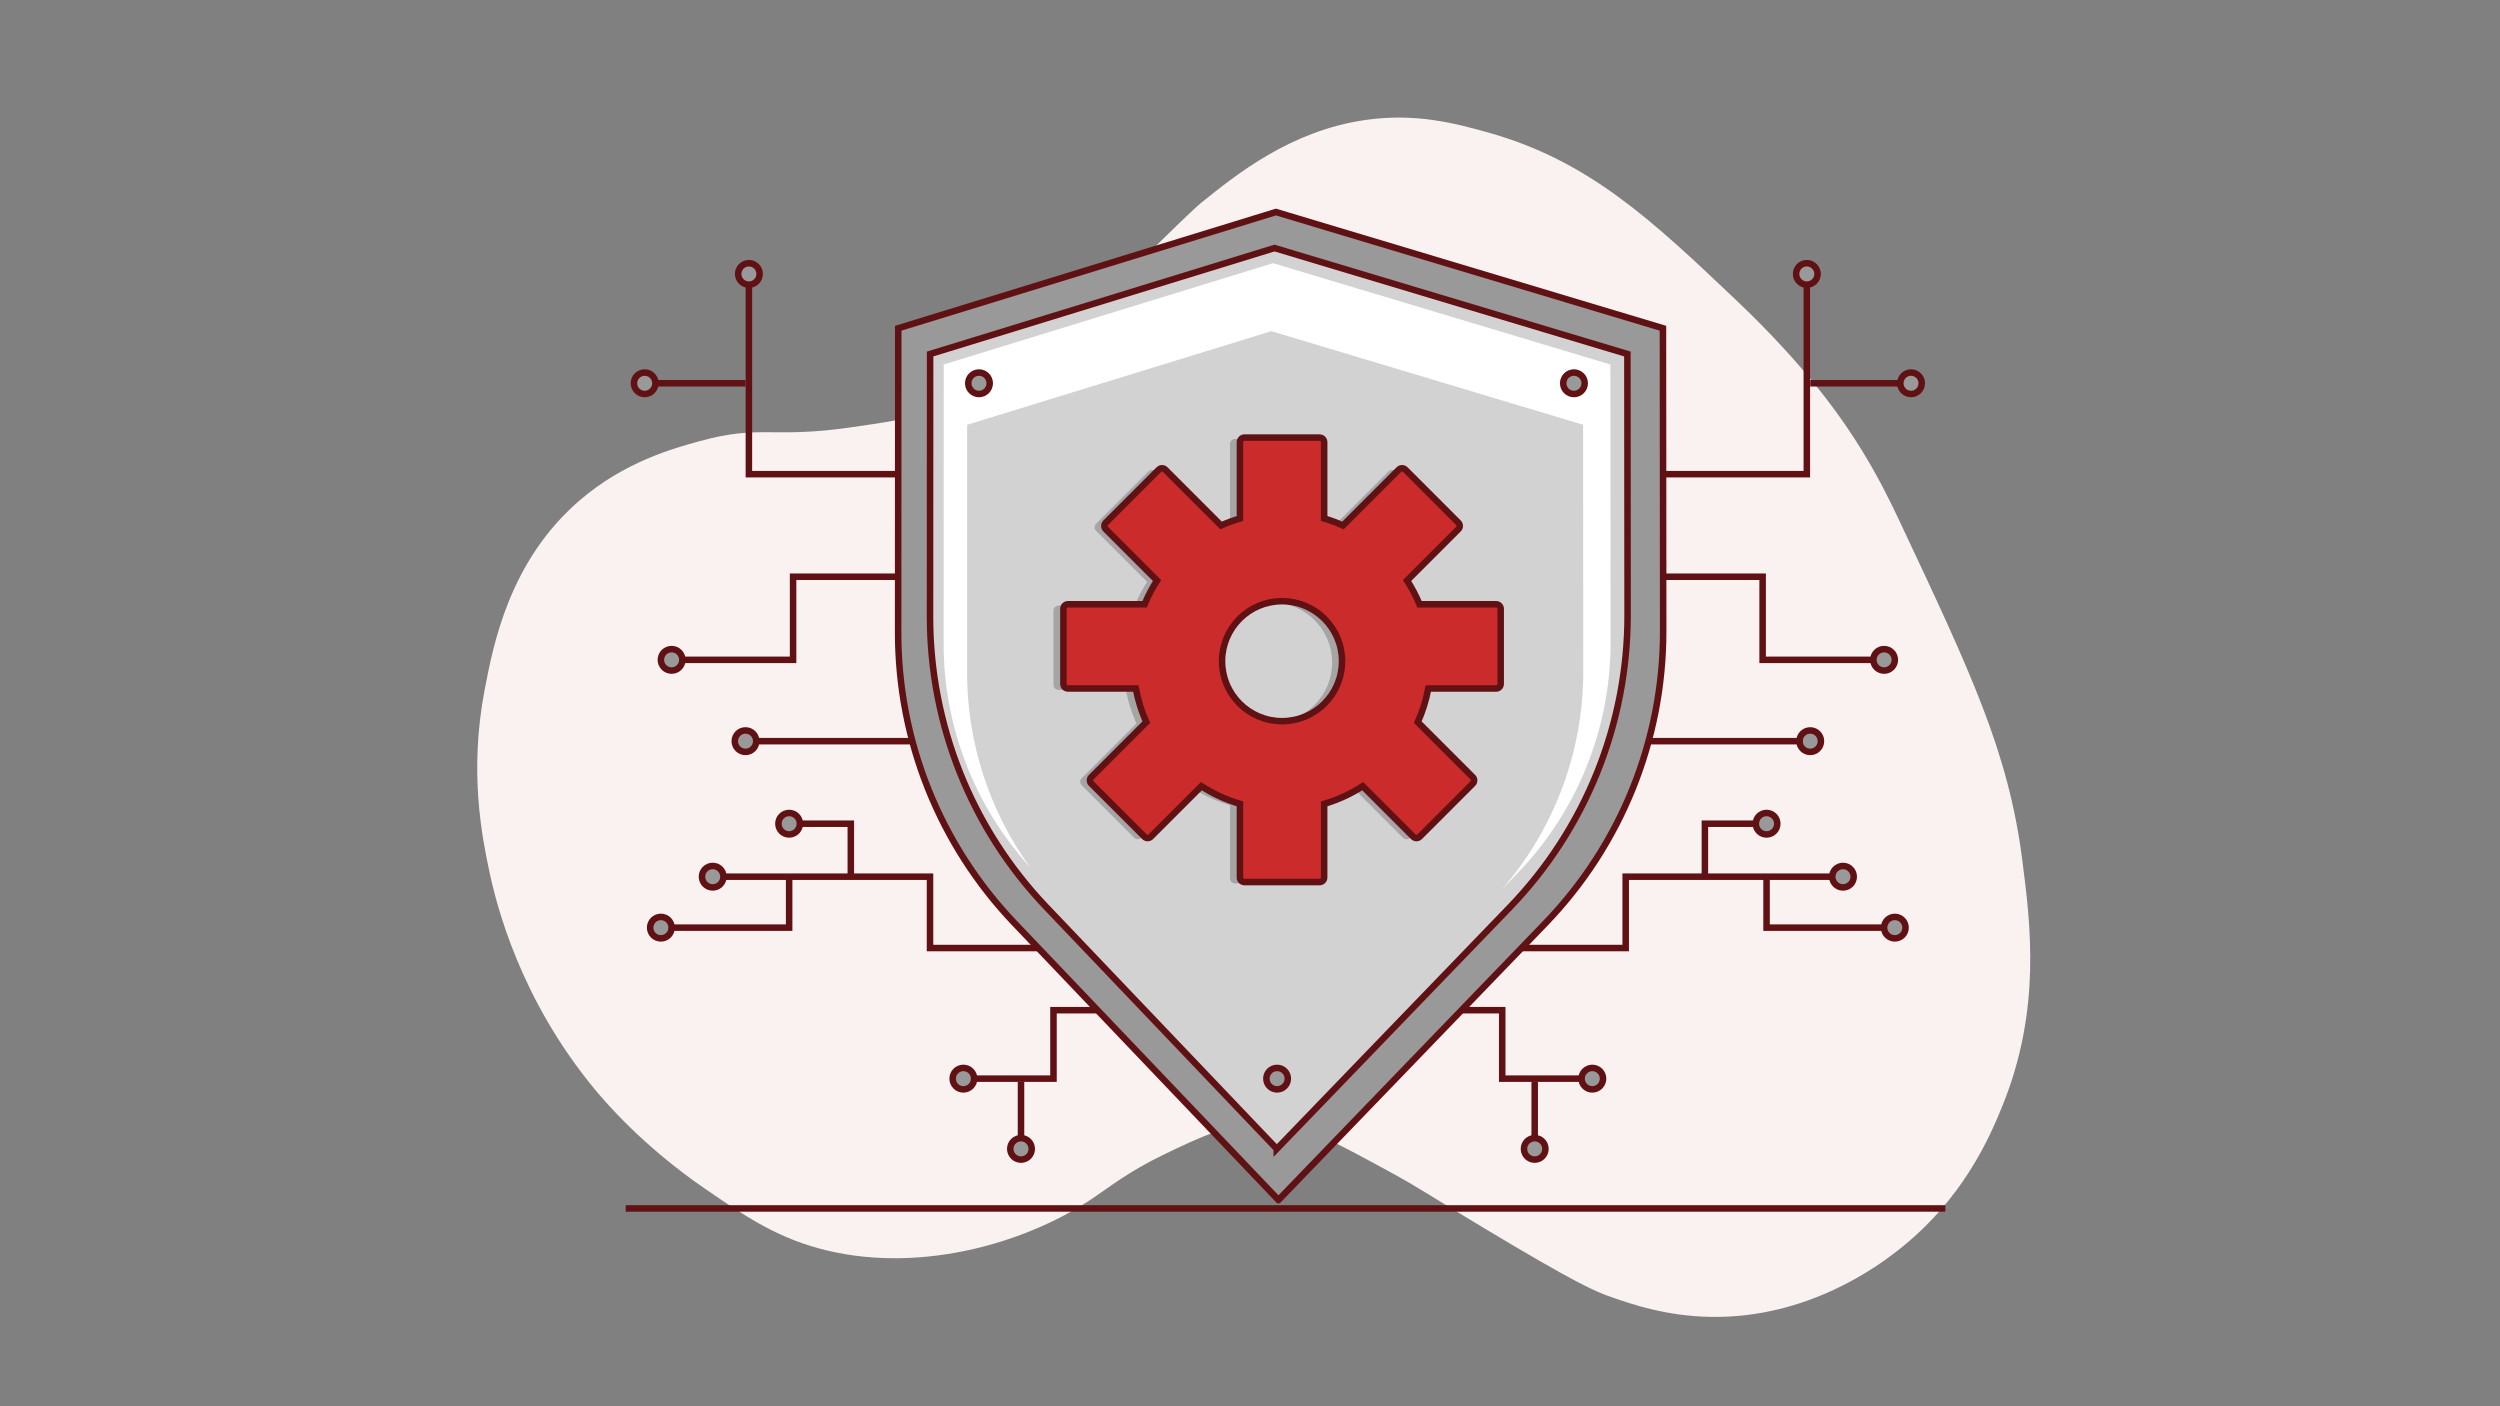 <?xml version="1.0" encoding="UTF-8"?>
<svg id="Layer_1" data-name="Layer 1" xmlns="http://www.w3.org/2000/svg" viewBox="0 0 1920 1080">
  <rect x="0" y="0" width="1920" height="1080" fill="#808080" stroke="none"/>
  <defs>
    <style>
      .cls-1 {
        fill: #999;
      }

      .cls-1, .cls-2, .cls-3, .cls-4 {
        stroke: #601113;
        stroke-miterlimit: 10;
        stroke-width: 5px;
      }

      .cls-5 {
        fill: #fff;
      }

      .cls-2 {
        fill: #d3d2d3;
      }

      .cls-6 {
        fill: #faf1f1;
      }

      .cls-3 {
        fill: none;
      }

      .cls-7 {
        fill: #a5a5a5;
      }

      .cls-4 {
        fill: #cc2b2b;
      }
    </style>
  </defs>
  <path class="cls-6" d="M1459.19,400.92c-8.14-17.28-16.67-34.52-29.35-55.17-13.14-21.4-40.1-61.75-96.26-115.04-64.75-61.44-113.22-107.44-191.35-129.13-25.03-6.95-55.26-15.01-93.91-9.39-57.11,8.3-98.36,41.48-125.61,63.39-6.04,4.86-24.46,22.87-61.04,58.7-65.31,63.95-63.63,63.62-71.61,69.26-44.3,31.33-91.15,38.1-136.17,44.61-61.44,8.88-69.37-2.28-116.22,10.57-20.75,5.69-58.17,15.95-92.74,45.78-53.81,46.44-66.06,110.44-72.78,145.57-11.96,62.5-2.03,112.14,3.52,138.52,5.75,27.33,23.88,98.77,81,167.87,7.61,9.2,36.68,43.5,84.52,76.3,29.43,20.19,53.04,36.37,86.87,45.78,74.14,20.63,157.34-2.42,210.13-37.57,13.89-9.25,28.05-20.91,55.17-34.04,28.44-13.77,53.02-25.67,83.35-24.65,22.44.76,45.4,13.04,90.39,37.57,23.47,12.8,27.44,16.22,72.78,43.43,70.96,42.58,85.13,48.52,97.43,52.83,16.21,5.67,42.53,14.65,76.3,15.26,74.73,1.34,128.86-39.36,143.22-50.48,51.05-39.53,71.64-88.48,81-111.52,30.05-74,21.63-139.45,15.26-189-10.62-82.55-38.74-142.28-93.91-259.43Z"/>
  <line class="cls-3" x1="480.54" y1="928.09" x2="1494.02" y2="928.09"/>
  <path class="cls-7" d="M985.04,461.93c-2.23,0-4.42.17-6.57.48,22.22,3.19,39.29,22.29,39.29,45.39s-17.08,42.2-39.29,45.39c2.15.31,4.34.48,6.57.48,25.33,0,45.86-20.53,45.86-45.86s-20.53-45.86-45.86-45.86Z"/>
  <g>
    <circle class="cls-1" cx="575.15" cy="210.38" r="8.25"/>
    <circle class="cls-1" cx="495.12" cy="294.35" r="8.25"/>
    <circle class="cls-1" cx="515.8" cy="506.76" r="8.25"/>
    <circle class="cls-1" cx="572.54" cy="569.22" r="8.25"/>
    <circle class="cls-1" cx="547.36" cy="673.3" r="8.25"/>
    <circle class="cls-1" cx="606.06" cy="632.61" r="8.25"/>
    <circle class="cls-1" cx="507.55" cy="712.43" r="8.25"/>
    <circle class="cls-1" cx="739.88" cy="828.4" r="8.25"/>
    <circle class="cls-1" cx="784.13" cy="882.34" r="8.25"/>
    <polyline class="cls-3" points="575.15 218.63 575.15 364.17 703.13 364.17"/>
    <line class="cls-1" x1="572.54" y1="294.35" x2="503.36" y2="294.35"/>
    <polyline class="cls-3" points="758.3 442.93 609.09 442.93 609.09 506.76 524.04 506.76"/>
    <polyline class="cls-3" points="910.91 775.83 809.08 775.83 809.08 828.4 748.13 828.4"/>
    <line class="cls-1" x1="784.13" y1="830.75" x2="784.13" y2="872.87"/>
    <polyline class="cls-3" points="822.48 728.09 714.25 728.09 714.25 673.3 555.61 673.3"/>
    <polyline class="cls-3" points="653.43 673.3 653.43 632.61 614.3 632.61"/>
    <polyline class="cls-3" points="606.06 673.3 606.06 712.43 515.8 712.43"/>
    <line class="cls-1" x1="714.25" y1="569.22" x2="578.3" y2="569.22"/>
  </g>
  <g>
    <circle class="cls-1" cx="1387.64" cy="210.38" r="8.25"/>
    <circle class="cls-1" cx="1467.67" cy="294.35" r="8.25"/>
    <circle class="cls-1" cx="1446.99" cy="506.76" r="8.25"/>
    <circle class="cls-1" cx="1390.25" cy="569.22" r="8.25"/>
    <circle class="cls-1" cx="1415.42" cy="673.3" r="8.25"/>
    <circle class="cls-1" cx="1356.72" cy="632.61" r="8.25"/>
    <circle class="cls-1" cx="1455.23" cy="712.43" r="8.25"/>
    <circle class="cls-1" cx="1222.9" cy="828.4" r="8.25"/>
    <circle class="cls-1" cx="1178.65" cy="882.34" r="8.25"/>
    <polyline class="cls-3" points="1387.64 218.63 1387.64 364.17 1259.65 364.17"/>
    <line class="cls-1" x1="1390.25" y1="294.35" x2="1459.42" y2="294.35"/>
    <polyline class="cls-3" points="1204.48 442.93 1353.7 442.93 1353.7 506.76 1438.74 506.76"/>
    <polyline class="cls-3" points="1051.87 775.83 1153.71 775.83 1153.71 828.4 1214.65 828.4"/>
    <line class="cls-1" x1="1178.65" y1="830.75" x2="1178.65" y2="872.87"/>
    <polyline class="cls-3" points="1140.3 728.09 1248.53 728.09 1248.53 673.3 1407.17 673.3"/>
    <polyline class="cls-3" points="1309.35 673.3 1309.35 632.61 1348.48 632.61"/>
    <polyline class="cls-3" points="1356.72 673.3 1356.72 712.43 1446.99 712.43"/>
    <line class="cls-1" x1="1248.53" y1="569.22" x2="1384.48" y2="569.22"/>
  </g>
  <path class="cls-1" d="M981.85,921.59l204.99-212.53c58.1-60.24,90.54-140.68,90.48-224.37l-.17-232.6-297.24-89.25-290.06,89.25-.08,233.77c-.03,82.99,31.9,162.81,89.17,222.88l202.91,212.85Z"/>
  <path class="cls-2" d="M980.57,882.34l178.93-185.51c58.1-60.24,90.54-140.68,90.48-224.37l-.15-200.58-271.02-81.38-264.48,81.38-.07,201.75c-.03,82.99,31.9,162.81,89.17,222.88l177.14,185.83Z"/>
  <path class="cls-5" d="M1236.78,279.94l-259.13-77.81-252.88,77.81-.07,214.36c-.02,63.61,23.72,124.86,66.45,171.8-31.32-43.29-48.45-95.59-48.43-149.61l.06-190.27,233.63-71.89,239.4,71.89.14,189.34c.05,61.99-22.47,121.72-63.11,168.16l12.6-13.07c45.91-47.6,71.54-111.16,71.49-177.29l-.16-213.44Z"/>
  <circle class="cls-1" cx="980.81" cy="828.4" r="8.25"/>
  <circle class="cls-1" cx="751.86" cy="294.35" r="8.25"/>
  <circle class="cls-1" cx="1208.79" cy="294.35" r="8.25"/>
  <g>
    <path class="cls-7" d="M977.01,394.58c-63.1,0-114.25,51.15-114.25,114.25s51.15,114.25,114.25,114.25,114.25-51.15,114.25-114.25-51.15-114.25-114.25-114.25ZM977.01,554.9c-25.44,0-46.07-20.63-46.07-46.07s20.63-46.07,46.07-46.07,46.07,20.63,46.07,46.07-20.63,46.07-46.07,46.07Z"/>
    <path class="cls-7" d="M1005.5,337.11h-56.98c-2.13,0-3.86,1.73-3.86,3.86v60.84h64.7v-60.84c0-2.13-1.73-3.86-3.86-3.86Z"/>
    <path class="cls-7" d="M1009.36,613.78h-64.7v60.84c0,2.13,1.73,3.86,3.86,3.86h56.98c2.13,0,3.86-1.73,3.86-3.86v-60.84Z"/>
    <path class="cls-7" d="M873.77,465.12h-60.84c-2.13,0-3.86,1.73-3.86,3.86v56.98c0,2.13,1.73,3.86,3.86,3.86h60.84v-64.7Z"/>
    <path class="cls-7" d="M1141.09,465.12h-60.84v64.7h60.84c2.13,0,3.86-1.73,3.86-3.86v-56.98c0-2.13-1.73-3.86-3.86-3.86Z"/>
    <path class="cls-7" d="M919.52,600.38l-45.75-45.75-43.02,43.02c-1.51,1.51-1.51,3.95,0,5.45l40.29,40.29c1.51,1.51,3.95,1.51,5.45,0l43.02-43.02Z"/>
    <path class="cls-7" d="M1123.27,597.66l-43.02-43.02-45.75,45.75,43.02,43.02c1.51,1.51,3.95,1.51,5.45,0l40.29-40.29c1.51-1.51,1.51-3.95,0-5.45Z"/>
    <path class="cls-7" d="M930.58,404.97l-43.02-43.02c-1.51-1.51-3.95-1.51-5.45,0l-40.29,40.29c-1.51,1.51-1.51,3.95,0,5.45l43.02,43.02,45.75-45.75Z"/>
    <path class="cls-7" d="M1112.21,402.24l-40.29-40.29c-1.51-1.51-3.95-1.51-5.45,0l-43.02,43.02,45.75,45.75,43.02-43.02c1.51-1.51,1.51-3.95,0-5.45Z"/>
  </g>
  <path class="cls-4" d="M1149.06,464.08h-58.87c-2.65-6.39-5.86-12.49-9.57-18.24l39.45-39.45c1.36-1.36,1.36-3.56,0-4.92l-40.82-40.82c-1.36-1.36-3.56-1.36-4.92,0l-42.9,42.9c-4.66-2.1-9.5-3.89-14.47-5.35v-58.64c0-1.92-1.56-3.48-3.48-3.48h-57.73c-1.92,0-3.48,1.56-3.48,3.48v58.64c-4.97,1.47-9.8,3.25-14.47,5.35l-42.9-42.9c-1.36-1.36-3.56-1.36-4.92,0l-40.82,40.82c-1.36,1.36-1.36,3.56,0,4.92l39.45,39.45c-3.71,5.75-6.92,11.85-9.57,18.24h-58.87c-1.92,0-3.48,1.56-3.48,3.48v57.73c0,1.92,1.56,3.48,3.48,3.48h52.13c1.68,9.03,4.41,17.68,8.07,25.83l-42.28,42.28c-1.36,1.36-1.36,3.56,0,4.92l40.82,40.82c1.36,1.36,3.56,1.36,4.92,0l38.83-38.83c9.06,5.86,19.01,10.47,29.6,13.59v56.57c0,1.92,1.56,3.48,3.48,3.48h57.73c1.92,0,3.48-1.56,3.48-3.48v-56.57c10.59-3.12,20.53-7.73,29.6-13.59l38.83,38.83c1.36,1.36,3.56,1.36,4.92,0l40.82-40.82c1.36-1.36,1.36-3.56,0-4.92l-42.28-42.28c3.66-8.15,6.4-16.8,8.07-25.83h52.13c1.92,0,3.48-1.56,3.48-3.48v-57.73c0-1.92-1.56-3.48-3.48-3.48ZM984.61,553.86c-25.44,0-46.07-20.63-46.07-46.07s20.63-46.07,46.07-46.07,46.07,20.63,46.07,46.07-20.63,46.07-46.07,46.07Z"/>
</svg>